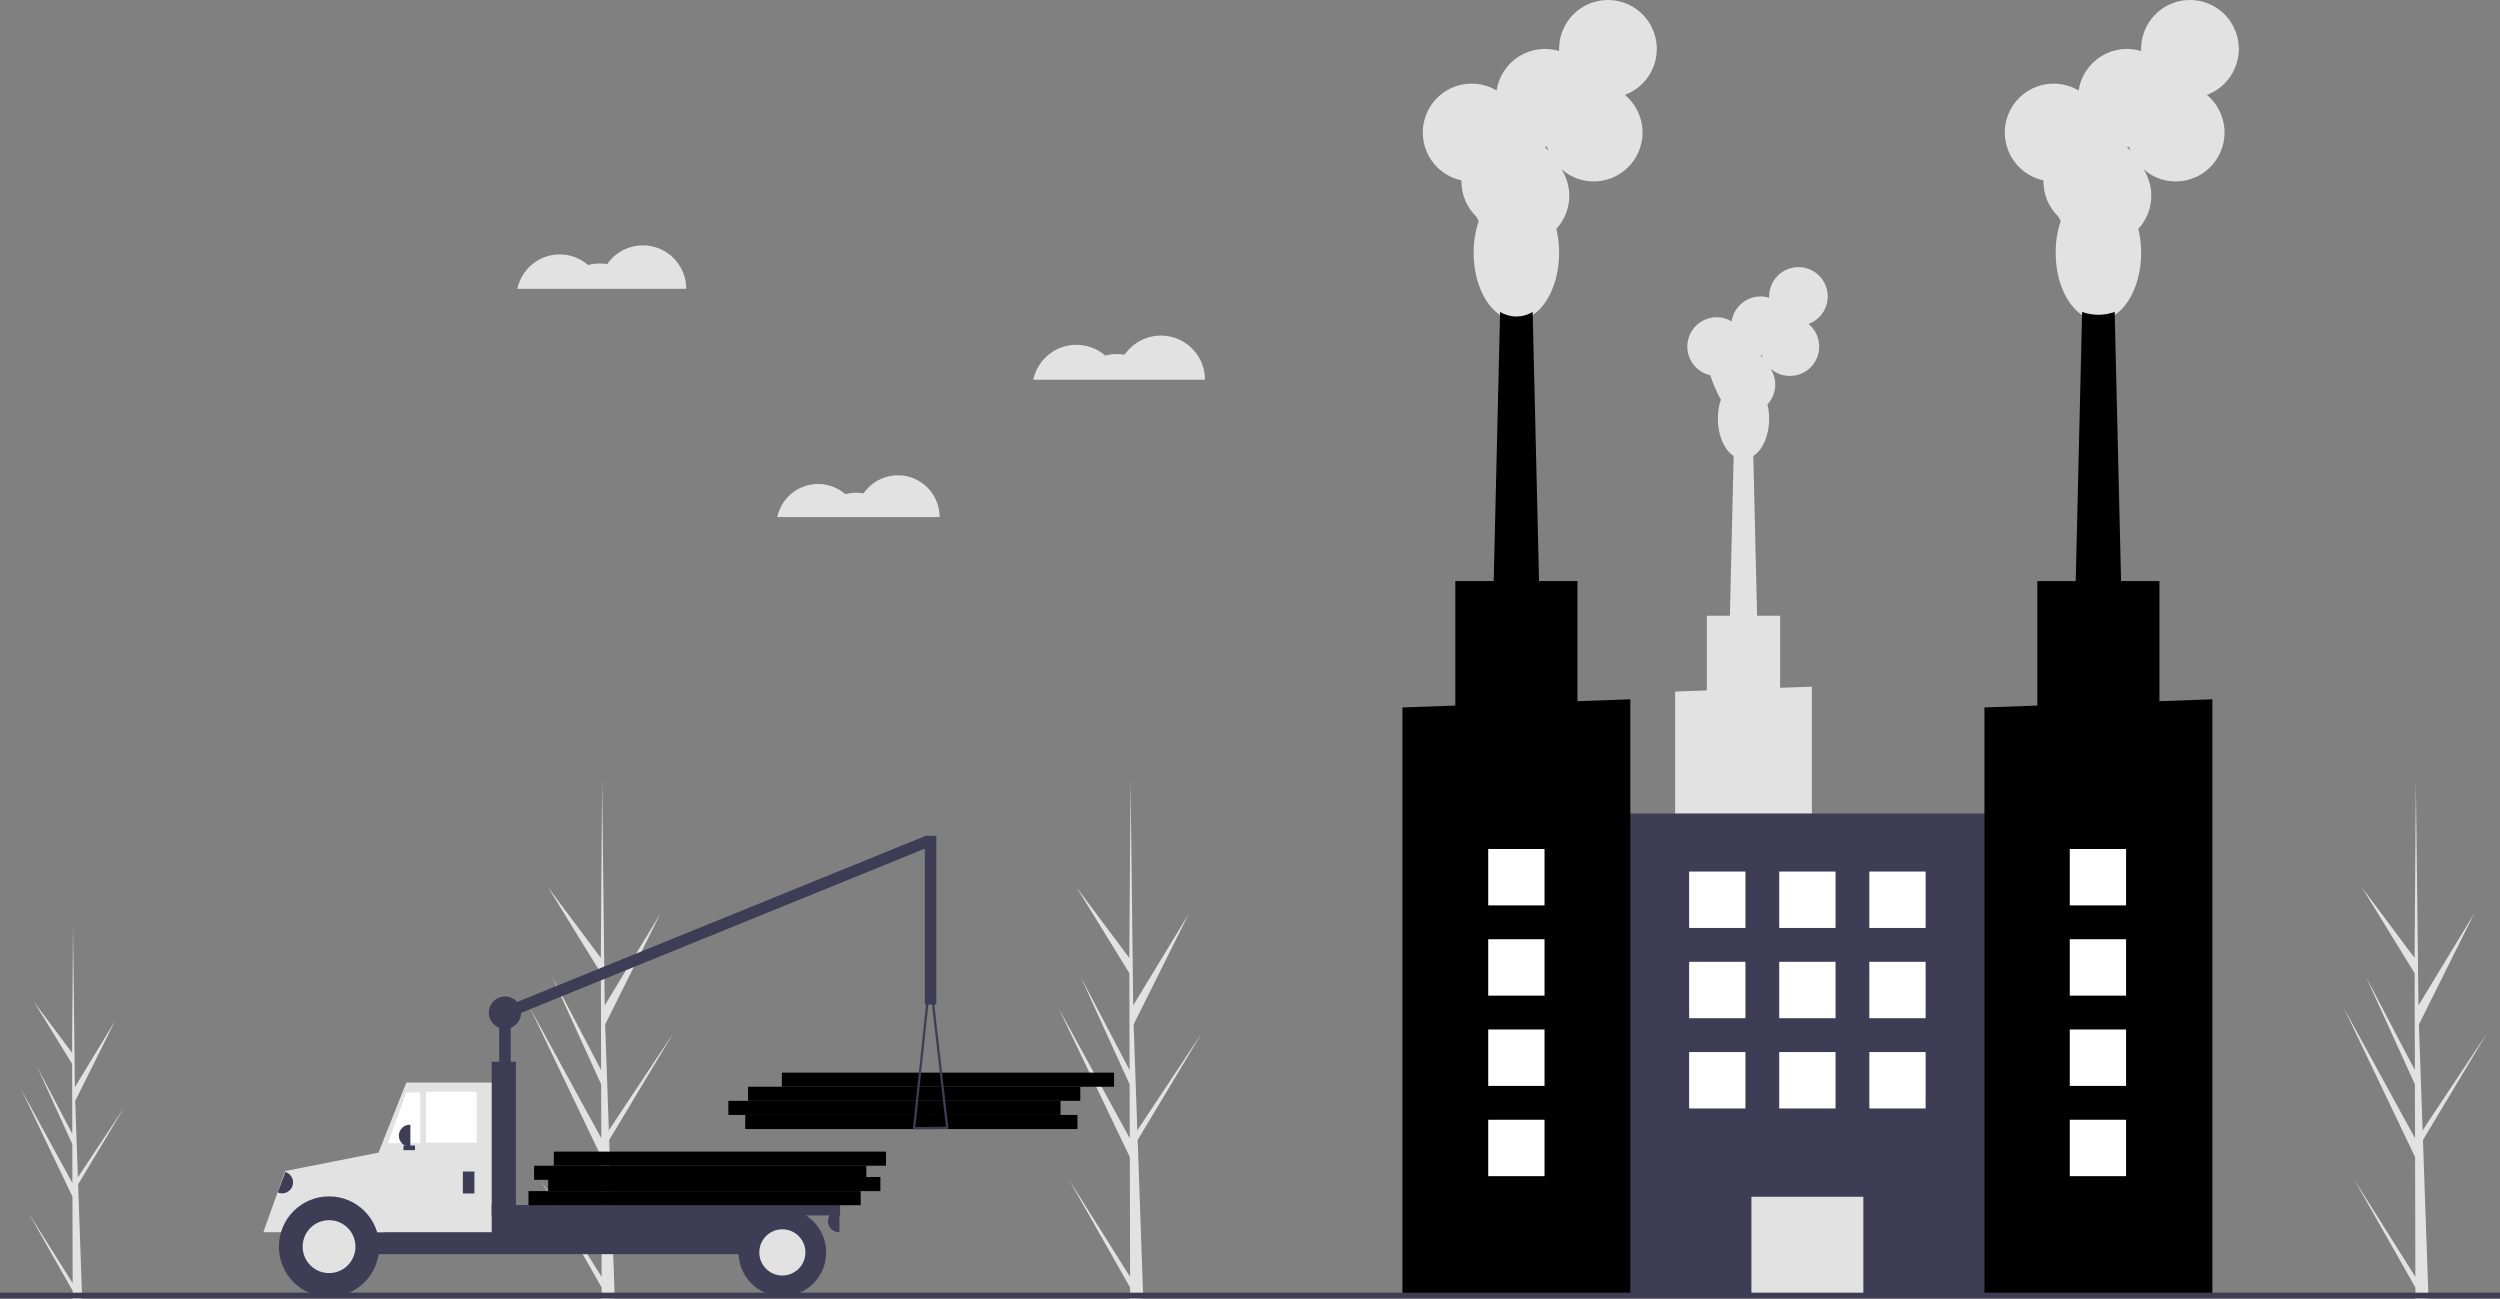 <svg width="562" height="292" viewBox="0 0 562 292" fill="none" xmlns="http://www.w3.org/2000/svg">
<rect x="0" y="0" width="562" height="292" fill="#808080" stroke="none"/>
<g clip-path="url(#clip0_34_38)">
<path d="M135.248 287.042L121.404 265.031L135.254 289.44L135.262 291.948C136.249 291.936 137.227 291.898 138.195 291.834L137.066 259.616L137.08 259.367L137.055 259.319L136.947 256.275L151.422 232.152L136.932 253.995L136.889 254.64L136.036 230.298L148.48 205.339L135.939 226.021L135.356 175.567L135.353 175.399L135.351 175.564L135.067 215.344L123.176 199.427L135.077 218.77L135.132 240.558L124.1 219.515L135.139 243.761L135.169 255.876L119.143 226.577L135.182 260.102L135.248 287.042Z" fill="#E2E2E2"/>
<path d="M254.047 287.042L240.203 265.031L254.054 289.44L254.061 291.948C255.049 291.936 256.026 291.898 256.994 291.834L255.865 259.616L255.88 259.367L255.854 259.319L255.747 256.275L270.222 232.152L255.732 253.995L255.689 254.64L254.836 230.298L267.28 205.339L254.738 226.021L254.155 175.567L254.152 175.399L254.15 175.564L253.866 215.344L241.975 199.428L253.877 218.77L253.932 240.558L242.899 219.515L253.938 243.761L253.969 255.876L237.942 226.577L253.981 260.102L254.047 287.042Z" fill="#E2E2E2"/>
<path d="M16.335 288.458L6.339 272.564L16.34 290.189L16.346 292C17.059 291.992 17.765 291.964 18.463 291.918L17.648 268.653L17.659 268.474L17.64 268.439L17.563 266.241L28.015 248.821L17.552 264.595L17.521 265.06L16.905 247.483L25.89 229.46L16.835 244.395L16.413 207.962L16.411 207.841L16.41 207.96L16.205 236.685L7.619 225.192L16.212 239.159L16.252 254.891L8.285 239.697L16.257 257.204L16.279 265.953L4.706 244.796L16.288 269.004L16.335 288.458Z" fill="#E2E2E2"/>
<path d="M542.979 287.042L529.135 265.031L542.985 289.44L542.993 291.948C543.98 291.936 544.958 291.898 545.926 291.834L544.796 259.616L544.811 259.367L544.786 259.319L544.678 256.275L559.153 232.152L544.663 253.995L544.62 254.64L543.767 230.298L556.211 205.339L543.67 226.021L543.086 175.567L543.084 175.399L543.082 175.564L542.798 215.344L530.907 199.427L542.808 218.77L542.863 240.558L531.83 219.515L542.869 243.761L542.9 255.876L526.874 226.577L542.913 260.102L542.979 287.042Z" fill="#E2E2E2"/>
<path d="M167.533 253.811H242.213V250.64H167.533V253.811Z" fill="black"/>
<path d="M163.736 250.64H238.416V247.47H163.736V250.64Z" fill="black"/>
<path d="M168.166 247.47H242.846V244.3H168.166V247.47Z" fill="black"/>
<path d="M175.76 244.3H250.441V241.129H175.76V244.3Z" fill="black"/>
<path d="M112.218 245.563H114.811V227.12H112.218V245.563Z" fill="#3F3D56"/>
<path d="M112.213 226.886L113.188 229.293L209.139 190.275L208.164 187.868L112.213 226.886Z" fill="#3F3D56"/>
<path d="M64.25 273.099H86.808V264.267H64.25V273.099Z" fill="#3F3D56"/>
<path d="M66.324 281.932H177.56V272.06H66.324V281.932Z" fill="#3F3D56"/>
<path d="M84.604 276.996H111.311V243.355H91.345L84.604 260.322V276.996Z" fill="#E2E2E2"/>
<path d="M95.754 256.864H107.162V245.434H95.754V256.864Z" fill="white"/>
<path d="M87.197 256.993H94.457V245.564H91.345L87.197 256.993Z" fill="white"/>
<path d="M104.051 268.294H106.644V263.358H104.051V268.294Z" fill="#3F3D56"/>
<path d="M92.253 257.773H92.123C91.47 257.773 90.844 257.513 90.382 257.05C89.92 256.587 89.66 255.959 89.66 255.305C89.66 254.65 89.92 254.023 90.382 253.56C90.844 253.097 91.47 252.837 92.123 252.837H92.253V257.773Z" fill="#3F3D56"/>
<path d="M188.709 276.996H188.579C187.926 276.996 187.299 276.736 186.838 276.273C186.376 275.81 186.116 275.183 186.116 274.528C186.116 273.874 186.376 273.246 186.838 272.783C187.299 272.32 187.926 272.06 188.579 272.06H188.709V276.996Z" fill="#3F3D56"/>
<path d="M74.232 272.023C72.304 272.048 70.406 272.508 68.68 273.369C66.953 274.23 65.443 275.469 64.261 276.996H59.194L64.12 263.247L87.067 258.713L86.419 276.996H84.204C83.022 275.469 81.511 274.23 79.785 273.369C78.058 272.508 76.161 272.048 74.232 272.023Z" fill="#E2E2E2"/>
<path d="M73.973 291.543C80.202 291.543 85.252 286.484 85.252 280.243C85.252 274.002 80.202 268.943 73.973 268.943C67.744 268.943 62.694 274.002 62.694 280.243C62.694 286.484 67.744 291.543 73.973 291.543Z" fill="#3F3D56"/>
<path d="M73.973 286.19C77.252 286.19 79.909 283.528 79.909 280.243C79.909 276.958 77.252 274.296 73.973 274.296C70.695 274.296 68.037 276.958 68.037 280.243C68.037 283.528 70.695 286.19 73.973 286.19Z" fill="#E2E2E2"/>
<path d="M175.874 291.413C181.316 291.413 185.727 286.994 185.727 281.542C185.727 276.09 181.316 271.671 175.874 271.671C170.432 271.671 166.021 276.09 166.021 281.542C166.021 286.994 170.432 291.413 175.874 291.413Z" fill="#3F3D56"/>
<path d="M175.874 286.737C178.738 286.737 181.06 284.411 181.06 281.542C181.06 278.673 178.738 276.346 175.874 276.346C173.01 276.346 170.688 278.673 170.688 281.542C170.688 284.411 173.01 286.737 175.874 286.737Z" fill="#E2E2E2"/>
<path d="M110.533 278.035H115.978V238.679H110.533V278.035Z" fill="#3F3D56"/>
<path d="M110.533 273.229H188.839V270.891H110.533V273.229Z" fill="#3F3D56"/>
<path d="M90.697 258.552H93.29V257.513H90.697V258.552Z" fill="#3F3D56"/>
<path d="M205.304 253.791C205.279 253.764 205.26 253.732 205.249 253.697C205.238 253.662 205.234 253.626 205.238 253.589L208.814 219.71C208.82 219.646 208.85 219.588 208.898 219.545C208.945 219.502 209.007 219.478 209.07 219.478H209.072C209.135 219.478 209.197 219.501 209.244 219.544C209.292 219.586 209.322 219.644 209.329 219.708L213.197 253.517C213.201 253.553 213.197 253.589 213.186 253.624C213.176 253.659 213.157 253.691 213.133 253.718C213.109 253.745 213.08 253.767 213.047 253.782C213.014 253.798 212.978 253.806 212.942 253.806L205.498 253.876H205.496C205.459 253.876 205.424 253.869 205.391 253.854C205.358 253.839 205.328 253.818 205.304 253.791ZM209.082 222.109L205.784 253.354L212.649 253.289L209.082 222.109Z" fill="#3F3D56"/>
<path d="M64.168 263.448L64.289 263.494C64.9 263.725 65.394 264.19 65.663 264.787C65.932 265.384 65.953 266.063 65.722 266.675C65.49 267.287 65.026 267.782 64.431 268.051C63.835 268.32 63.157 268.342 62.546 268.11L62.425 268.064L64.168 263.448Z" fill="#3F3D56"/>
<path d="M207.896 225.821H210.489V187.894H207.896V225.821Z" fill="#3F3D56"/>
<path d="M113.515 231.276C115.52 231.276 117.145 229.648 117.145 227.639C117.145 225.631 115.52 224.002 113.515 224.002C111.51 224.002 109.885 225.631 109.885 227.639C109.885 229.648 111.51 231.276 113.515 231.276Z" fill="#3F3D56"/>
<path d="M118.801 270.93H193.481V267.76H118.801V270.93Z" fill="black"/>
<path d="M123.231 267.76H197.911V264.59H123.231V267.76Z" fill="black"/>
<path d="M120.067 265.224H194.747V262.053H120.067V265.224Z" fill="black"/>
<path d="M124.497 262.053H199.177V258.883H124.497V262.053Z" fill="black"/>
<path d="M241.975 77.509C244.355 77.506 246.655 78.365 248.453 79.927C249.874 79.538 251.363 79.473 252.812 79.735C254.012 77.991 255.737 76.677 257.735 75.985C259.733 75.293 261.899 75.259 263.918 75.888C265.937 76.518 267.702 77.778 268.955 79.483C270.208 81.189 270.884 83.252 270.884 85.37H232.28C232.753 83.146 233.974 81.151 235.739 79.721C237.503 78.29 239.705 77.509 241.975 77.509Z" fill="#E2E2E2"/>
<path d="M183.898 108.798C186.148 108.796 188.323 109.608 190.023 111.085C191.366 110.717 192.773 110.655 194.143 110.903C195.278 109.254 196.908 108.012 198.797 107.358C200.686 106.703 202.735 106.671 204.643 107.266C206.552 107.861 208.22 109.052 209.405 110.665C210.59 112.278 211.229 114.228 211.229 116.23H174.732C175.18 114.127 176.334 112.242 178.002 110.889C179.671 109.537 181.752 108.799 183.898 108.798Z" fill="#E2E2E2"/>
<path d="M125.832 57.191C128.173 57.188 130.437 58.033 132.205 59.57C133.602 59.187 135.067 59.123 136.493 59.381C137.673 57.665 139.369 56.373 141.335 55.692C143.3 55.011 145.432 54.978 147.417 55.597C149.403 56.216 151.139 57.455 152.372 59.133C153.604 60.811 154.269 62.84 154.269 64.924H116.296C116.762 62.736 117.963 60.774 119.698 59.367C121.434 57.959 123.599 57.191 125.832 57.191Z" fill="#E2E2E2"/>
<path d="M376.565 155.462V234.659H407.306V154.362L400.17 154.617V138.412H394.994L394.141 102.522C396.23 101.159 397.7 97.92 397.7 94.139C397.702 93.053 397.576 91.971 397.324 90.915C398.312 89.844 398.918 88.474 399.047 87.02C399.175 85.567 398.818 84.112 398.033 82.883C398.69 83.458 399.454 83.897 400.281 84.174C401.109 84.45 401.983 84.56 402.853 84.495C403.723 84.431 404.571 84.194 405.349 83.798C406.127 83.403 406.818 82.856 407.384 82.191C407.949 81.525 408.376 80.753 408.642 79.921C408.907 79.088 409.005 78.211 408.929 77.341C408.853 76.47 408.605 75.623 408.2 74.849C407.795 74.076 407.24 73.39 406.569 72.832C407.698 72.415 408.692 71.695 409.442 70.751C410.192 69.808 410.669 68.676 410.822 67.48C410.976 66.284 410.799 65.068 410.311 63.965C409.823 62.863 409.043 61.915 408.055 61.225C407.067 60.536 405.91 60.13 404.708 60.053C403.507 59.976 402.307 60.231 401.24 60.789C400.172 61.347 399.278 62.187 398.654 63.219C398.03 64.25 397.7 65.433 397.7 66.64C397.7 66.736 397.703 66.832 397.707 66.928C396.802 66.651 395.849 66.572 394.911 66.697C393.974 66.822 393.074 67.148 392.274 67.652C391.473 68.156 390.79 68.827 390.271 69.619C389.752 70.411 389.409 71.306 389.265 72.243C388.444 71.753 387.526 71.448 386.575 71.35C385.624 71.251 384.663 71.361 383.759 71.672C382.855 71.983 382.029 72.487 381.339 73.15C380.649 73.812 380.111 74.618 379.762 75.509C379.414 76.401 379.264 77.358 379.322 78.314C379.379 79.27 379.644 80.202 380.098 81.045C380.551 81.888 381.182 82.623 381.947 83.197C382.712 83.771 383.593 84.171 384.528 84.37C384.527 84.418 384.524 84.466 384.524 84.514C385.136 86.364 385.915 88.154 386.851 89.862C386.393 91.241 386.164 92.686 386.172 94.139C386.172 97.92 387.641 101.159 389.73 102.522L388.877 138.412H383.701V155.206L376.565 155.462ZM395.761 79.839L395.778 79.839C395.873 79.839 395.968 79.836 396.062 79.832C396.121 80.027 396.189 80.218 396.265 80.405C396.108 80.207 395.94 80.018 395.761 79.839Z" fill="#E2E2E2"/>
<path d="M359.638 291.033H452.962V182.869H359.638V291.033Z" fill="#3F3D56"/>
<path d="M393.72 291.033H418.88V269.033H393.72V291.033Z" fill="#E2E2E2"/>
<path d="M328.536 40.551C328.534 40.631 328.53 40.71 328.53 40.79C328.529 42.261 328.823 43.718 329.395 45.072C329.966 46.427 330.805 47.653 331.859 48.676C332.024 49.028 332.207 49.371 332.408 49.704C331.645 52.002 331.262 54.41 331.275 56.832C331.275 65.185 335.576 71.956 340.882 71.956C346.188 71.956 350.489 65.185 350.489 56.832C350.493 55.022 350.283 53.219 349.863 51.459C351.51 49.673 352.52 47.39 352.733 44.968C352.947 42.545 352.353 40.12 351.044 38.072C352.139 39.031 353.413 39.761 354.792 40.223C356.171 40.684 357.627 40.866 359.077 40.758C360.527 40.651 361.941 40.256 363.237 39.597C364.533 38.937 365.686 38.027 366.628 36.917C367.57 35.808 368.283 34.522 368.725 33.135C369.167 31.747 369.33 30.286 369.203 28.835C369.077 27.384 368.664 25.973 367.989 24.683C367.314 23.393 366.39 22.25 365.271 21.321C367.153 20.625 368.809 19.425 370.059 17.853C371.309 16.28 372.105 14.394 372.36 12.4C372.615 10.406 372.32 8.38 371.507 6.542C370.694 4.705 369.394 3.125 367.747 1.976C366.101 0.826 364.172 0.151 362.169 0.022C360.167 -0.106 358.168 0.318 356.389 1.248C354.61 2.178 353.119 3.579 352.079 5.298C351.039 7.017 350.489 8.989 350.489 11C350.489 11.161 350.494 11.32 350.501 11.48C348.993 11.018 347.404 10.887 345.842 11.096C344.279 11.304 342.78 11.847 341.445 12.687C340.111 13.528 338.972 14.646 338.107 15.966C337.242 17.286 336.671 18.777 336.432 20.338C335.063 19.522 333.533 19.014 331.948 18.85C330.363 18.686 328.761 18.869 327.254 19.387C325.747 19.905 324.371 20.745 323.221 21.85C322.071 22.954 321.174 24.296 320.593 25.783C320.013 27.269 319.762 28.864 319.858 30.457C319.955 32.051 320.396 33.604 321.152 35.009C321.908 36.414 322.96 37.638 324.235 38.595C325.51 39.552 326.978 40.219 328.536 40.551ZM347.286 32.999C347.445 32.999 347.602 32.994 347.759 32.987C347.857 33.312 347.97 33.63 348.098 33.942C347.836 33.611 347.556 33.296 347.258 32.998L347.286 32.999Z" fill="#E2E2E2"/>
<path d="M335.391 147.12H346.371L345.979 130.622V130.616L344.542 70.121C343.44 70.795 342.173 71.153 340.881 71.153C339.589 71.153 338.322 70.795 337.22 70.121L335.783 130.616V130.622L335.391 147.12Z" fill="black"/>
<path d="M315.265 159.034V291.033H366.497V157.202L354.605 157.627V130.622H327.157V158.61L315.265 159.034Z" fill="black"/>
<path d="M459.373 40.551C459.371 40.631 459.366 40.71 459.366 40.79C459.365 42.261 459.659 43.718 460.231 45.072C460.803 46.427 461.641 47.653 462.695 48.676C462.86 49.028 463.043 49.371 463.244 49.704C462.481 52.002 462.099 54.41 462.111 56.832C462.111 65.185 466.412 71.956 471.718 71.956C477.024 71.956 481.325 65.185 481.325 56.832C481.329 55.022 481.119 53.219 480.699 51.459C482.346 49.673 483.356 47.39 483.57 44.968C483.784 42.545 483.189 40.12 481.88 38.072C482.975 39.031 484.249 39.762 485.628 40.223C487.007 40.684 488.464 40.866 489.913 40.758C491.363 40.651 492.777 40.256 494.073 39.597C495.37 38.938 496.522 38.027 497.464 36.917C498.406 35.808 499.119 34.523 499.561 33.135C500.003 31.747 500.166 30.286 500.04 28.835C499.913 27.384 499.501 25.973 498.826 24.683C498.15 23.393 497.226 22.25 496.107 21.321C497.989 20.625 499.645 19.425 500.895 17.853C502.145 16.28 502.941 14.394 503.196 12.4C503.452 10.406 503.157 8.38 502.343 6.542C501.53 4.705 500.23 3.125 498.584 1.976C496.937 0.826 495.008 0.151 493.006 0.022C491.003 -0.106 489.004 0.318 487.225 1.248C485.446 2.178 483.956 3.579 482.915 5.298C481.875 7.017 481.325 8.989 481.325 11C481.325 11.161 481.33 11.32 481.337 11.48C479.83 11.018 478.241 10.887 476.678 11.096C475.116 11.304 473.616 11.847 472.282 12.687C470.947 13.528 469.809 14.646 468.943 15.966C468.078 17.286 467.507 18.777 467.268 20.338C465.899 19.522 464.369 19.014 462.784 18.85C461.199 18.686 459.598 18.869 458.091 19.387C456.584 19.905 455.207 20.745 454.057 21.85C452.907 22.954 452.01 24.296 451.43 25.783C450.849 27.269 450.598 28.864 450.695 30.457C450.791 32.051 451.233 33.604 451.988 35.009C452.744 36.414 453.796 37.638 455.071 38.595C456.346 39.552 457.814 40.219 459.373 40.551ZM478.123 32.999C478.281 32.999 478.438 32.994 478.595 32.987C478.694 33.312 478.807 33.63 478.934 33.942C478.673 33.611 478.392 33.296 478.094 32.998L478.123 32.999Z" fill="#E2E2E2"/>
<path d="M466.229 147.12H477.208L475.378 70.123C473.012 70.975 470.424 70.975 468.058 70.123L466.229 147.12Z" fill="black"/>
<path d="M446.101 159.034V291.033H497.339V157.202L493.13 157.354L485.441 157.627V130.622H457.993V158.61L446.101 159.034Z" fill="black"/>
<path d="M420.223 208.605H432.881V195.924H420.223V208.605Z" fill="white"/>
<path d="M399.971 208.605H412.629V195.924H399.971V208.605Z" fill="white"/>
<path d="M379.719 208.605H392.377V195.924H379.719V208.605Z" fill="white"/>
<path d="M420.223 228.895H432.881V216.214H420.223V228.895Z" fill="white"/>
<path d="M399.971 228.895H412.629V216.214H399.971V228.895Z" fill="white"/>
<path d="M379.719 228.895H392.377V216.214H379.719V228.895Z" fill="white"/>
<path d="M420.223 249.185H432.881V236.504H420.223V249.185Z" fill="white"/>
<path d="M399.971 249.185H412.629V236.504H399.971V249.185Z" fill="white"/>
<path d="M379.719 249.185H392.377V236.504H379.719V249.185Z" fill="white"/>
<path d="M334.553 203.533H347.211V190.851H334.553V203.533Z" fill="white"/>
<path d="M334.553 223.823H347.211V211.141H334.553V223.823Z" fill="white"/>
<path d="M334.553 244.112H347.211V231.431H334.553V244.112Z" fill="white"/>
<path d="M334.553 264.402H347.211V251.721H334.553V264.402Z" fill="white"/>
<path d="M465.284 203.533H477.941V190.851H465.284V203.533Z" fill="white"/>
<path d="M465.284 223.823H477.941V211.141H465.284V223.823Z" fill="white"/>
<path d="M465.284 244.112H477.941V231.431H465.284V244.112Z" fill="white"/>
<path d="M465.284 264.402H477.941V251.721H465.284V264.402Z" fill="white"/>
<path d="M562 290.586H0V291.854H562V290.586Z" fill="#3F3D56"/>
</g>
<defs>
<clipPath id="clip0_34_38">
<rect width="562" height="292" fill="white"/>
</clipPath>
</defs>
</svg>
